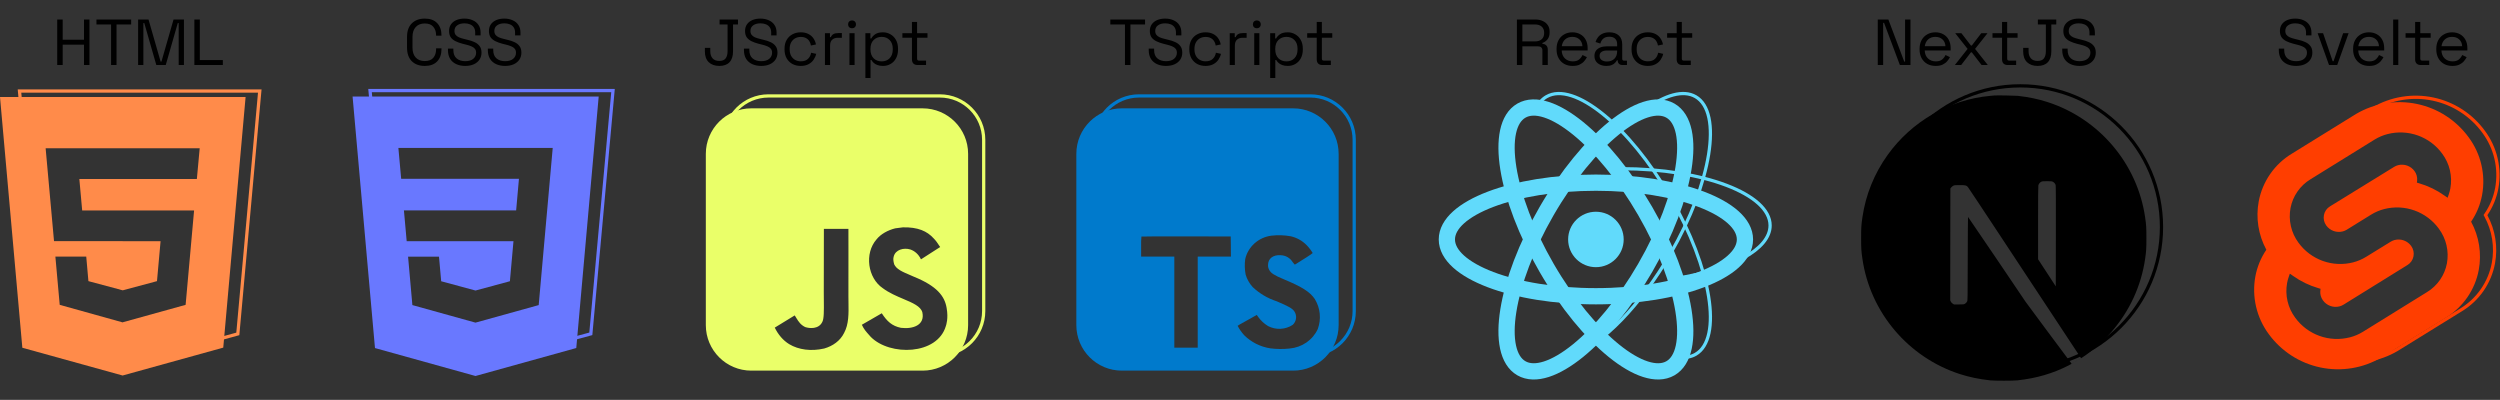 <svg width="769" height="123" viewBox="0 0 769 123" fill="none" xmlns="http://www.w3.org/2000/svg">
<rect x="0" y="0" width="769" height="123" fill="#333333" stroke="none"/>
<path d="M17.6 20V6H19.28V12.22H25.84V6H27.52V20H25.84V13.74H19.28V20H17.6ZM34.165 20V7.52H29.665V6H40.345V7.52H35.845V20H34.165ZM42.483 20V6H45.683L49.403 18.94H49.663L53.383 6H56.583V20H54.963V7.1H54.683L50.983 20H48.083L44.383 7.1H44.103V20H42.483ZM59.788 20V6H61.468V18.48H68.547V20H59.788Z" fill="black"/>
<path d="M130.66 20.28C128.993 20.28 127.667 19.8 126.68 18.84C125.693 17.867 125.2 16.453 125.2 14.6V11.4C125.2 9.547 125.693 8.14 126.68 7.18C127.667 6.207 128.993 5.72 130.66 5.72C132.313 5.72 133.58 6.18 134.46 7.1C135.353 8.02 135.8 9.28 135.8 10.88V10.98H134.14V10.82C134.14 9.767 133.853 8.907 133.28 8.24C132.72 7.56 131.847 7.22 130.66 7.22C129.473 7.22 128.547 7.587 127.88 8.32C127.213 9.04 126.88 10.053 126.88 11.36V14.64C126.88 15.947 127.213 16.967 127.88 17.7C128.547 18.42 129.473 18.78 130.66 18.78C131.847 18.78 132.72 18.447 133.28 17.78C133.853 17.1 134.14 16.233 134.14 15.18V14.86H135.8V15.12C135.8 16.72 135.353 17.98 134.46 18.9C133.58 19.82 132.313 20.28 130.66 20.28ZM143.092 20.28C142.079 20.28 141.172 20.1 140.372 19.74C139.572 19.38 138.939 18.84 138.472 18.12C138.019 17.387 137.792 16.473 137.792 15.38V14.96H139.452V15.38C139.452 16.54 139.792 17.407 140.472 17.98C141.152 18.54 142.025 18.82 143.092 18.82C144.185 18.82 145.019 18.573 145.592 18.08C146.165 17.587 146.452 16.967 146.452 16.22C146.452 15.7 146.319 15.287 146.052 14.98C145.799 14.673 145.439 14.427 144.972 14.24C144.505 14.04 143.959 13.867 143.332 13.72L142.292 13.46C141.479 13.247 140.759 12.987 140.132 12.68C139.505 12.373 139.012 11.973 138.652 11.48C138.305 10.973 138.132 10.327 138.132 9.54C138.132 8.753 138.325 8.073 138.712 7.5C139.112 6.927 139.665 6.487 140.372 6.18C141.092 5.873 141.919 5.72 142.852 5.72C143.799 5.72 144.645 5.887 145.392 6.22C146.152 6.54 146.745 7.02 147.172 7.66C147.612 8.287 147.832 9.08 147.832 10.04V10.88H146.172V10.04C146.172 9.36 146.025 8.813 145.732 8.4C145.452 7.987 145.059 7.68 144.552 7.48C144.059 7.28 143.492 7.18 142.852 7.18C141.932 7.18 141.192 7.387 140.632 7.8C140.072 8.2 139.792 8.773 139.792 9.52C139.792 10.013 139.912 10.413 140.152 10.72C140.392 11.027 140.732 11.28 141.172 11.48C141.612 11.667 142.139 11.833 142.752 11.98L143.792 12.24C144.605 12.413 145.332 12.653 145.972 12.96C146.625 13.253 147.145 13.66 147.532 14.18C147.919 14.687 148.112 15.353 148.112 16.18C148.112 17.007 147.905 17.727 147.492 18.34C147.079 18.953 146.492 19.433 145.732 19.78C144.985 20.113 144.105 20.28 143.092 20.28ZM155.358 20.28C154.344 20.28 153.438 20.1 152.638 19.74C151.838 19.38 151.204 18.84 150.738 18.12C150.284 17.387 150.058 16.473 150.058 15.38V14.96H151.718V15.38C151.718 16.54 152.058 17.407 152.738 17.98C153.418 18.54 154.291 18.82 155.358 18.82C156.451 18.82 157.284 18.573 157.858 18.08C158.431 17.587 158.718 16.967 158.718 16.22C158.718 15.7 158.584 15.287 158.318 14.98C158.064 14.673 157.704 14.427 157.238 14.24C156.771 14.04 156.224 13.867 155.598 13.72L154.558 13.46C153.744 13.247 153.024 12.987 152.398 12.68C151.771 12.373 151.278 11.973 150.918 11.48C150.571 10.973 150.398 10.327 150.398 9.54C150.398 8.753 150.591 8.073 150.978 7.5C151.378 6.927 151.931 6.487 152.638 6.18C153.358 5.873 154.184 5.72 155.118 5.72C156.064 5.72 156.911 5.887 157.658 6.22C158.418 6.54 159.011 7.02 159.438 7.66C159.878 8.287 160.098 9.08 160.098 10.04V10.88H158.438V10.04C158.438 9.36 158.291 8.813 157.998 8.4C157.718 7.987 157.324 7.68 156.818 7.48C156.324 7.28 155.758 7.18 155.118 7.18C154.198 7.18 153.458 7.387 152.898 7.8C152.338 8.2 152.058 8.773 152.058 9.52C152.058 10.013 152.178 10.413 152.418 10.72C152.658 11.027 152.998 11.28 153.438 11.48C153.878 11.667 154.404 11.833 155.018 11.98L156.058 12.24C156.871 12.413 157.598 12.653 158.238 12.96C158.891 13.253 159.411 13.66 159.798 14.18C160.184 14.687 160.378 15.353 160.378 16.18C160.378 17.007 160.171 17.727 159.758 18.34C159.344 18.953 158.758 19.433 157.998 19.78C157.251 20.113 156.371 20.28 155.358 20.28Z" fill="black"/>
<path d="M221.26 20.28C219.887 20.28 218.8 19.893 218 19.12C217.213 18.347 216.82 17.24 216.82 15.8V14.72H218.48V15.8C218.48 16.667 218.707 17.373 219.16 17.92C219.627 18.467 220.32 18.74 221.24 18.74C222.173 18.74 222.833 18.473 223.22 17.94C223.607 17.393 223.8 16.68 223.8 15.8V7.52H221.34V6H227V7.52H225.48V15.8C225.48 17.253 225.12 18.367 224.4 19.14C223.68 19.9 222.633 20.28 221.26 20.28ZM234.135 20.28C233.122 20.28 232.215 20.1 231.415 19.74C230.615 19.38 229.982 18.84 229.515 18.12C229.062 17.387 228.835 16.473 228.835 15.38V14.96H230.495V15.38C230.495 16.54 230.835 17.407 231.515 17.98C232.195 18.54 233.068 18.82 234.135 18.82C235.228 18.82 236.062 18.573 236.635 18.08C237.208 17.587 237.495 16.967 237.495 16.22C237.495 15.7 237.362 15.287 237.095 14.98C236.842 14.673 236.482 14.427 236.015 14.24C235.548 14.04 235.002 13.867 234.375 13.72L233.335 13.46C232.522 13.247 231.802 12.987 231.175 12.68C230.548 12.373 230.055 11.973 229.695 11.48C229.348 10.973 229.175 10.327 229.175 9.54C229.175 8.753 229.368 8.073 229.755 7.5C230.155 6.927 230.708 6.487 231.415 6.18C232.135 5.873 232.962 5.72 233.895 5.72C234.842 5.72 235.688 5.887 236.435 6.22C237.195 6.54 237.788 7.02 238.215 7.66C238.655 8.287 238.875 9.08 238.875 10.04V10.88H237.215V10.04C237.215 9.36 237.068 8.813 236.775 8.4C236.495 7.987 236.102 7.68 235.595 7.48C235.102 7.28 234.535 7.18 233.895 7.18C232.975 7.18 232.235 7.387 231.675 7.8C231.115 8.2 230.835 8.773 230.835 9.52C230.835 10.013 230.955 10.413 231.195 10.72C231.435 11.027 231.775 11.28 232.215 11.48C232.655 11.667 233.182 11.833 233.795 11.98L234.835 12.24C235.648 12.413 236.375 12.653 237.015 12.96C237.668 13.253 238.188 13.66 238.575 14.18C238.962 14.687 239.155 15.353 239.155 16.18C239.155 17.007 238.948 17.727 238.535 18.34C238.122 18.953 237.535 19.433 236.775 19.78C236.028 20.113 235.148 20.28 234.135 20.28ZM246.301 20.28C245.354 20.28 244.501 20.08 243.741 19.68C242.994 19.267 242.401 18.68 241.961 17.92C241.534 17.16 241.321 16.26 241.321 15.22V15C241.321 13.947 241.534 13.047 241.961 12.3C242.401 11.54 242.994 10.96 243.741 10.56C244.501 10.147 245.354 9.94 246.301 9.94C247.234 9.94 248.027 10.113 248.681 10.46C249.347 10.807 249.867 11.267 250.241 11.84C250.627 12.413 250.874 13.027 250.981 13.68L249.441 14C249.374 13.52 249.214 13.08 248.961 12.68C248.721 12.28 248.381 11.96 247.941 11.72C247.501 11.48 246.961 11.36 246.321 11.36C245.667 11.36 245.081 11.507 244.561 11.8C244.054 12.093 243.647 12.513 243.341 13.06C243.047 13.607 242.901 14.26 242.901 15.02V15.2C242.901 15.96 243.047 16.613 243.341 17.16C243.647 17.707 244.054 18.127 244.561 18.42C245.081 18.713 245.667 18.86 246.321 18.86C247.294 18.86 248.034 18.607 248.541 18.1C249.061 17.593 249.381 16.967 249.501 16.22L251.061 16.56C250.914 17.2 250.647 17.807 250.261 18.38C249.874 18.953 249.347 19.413 248.681 19.76C248.027 20.107 247.234 20.28 246.301 20.28ZM253.754 20V10.22H255.294V11.42H255.574C255.747 10.993 256.014 10.68 256.374 10.48C256.734 10.28 257.207 10.18 257.794 10.18H258.954V11.62H257.694C256.987 11.62 256.414 11.82 255.974 12.22C255.547 12.607 255.334 13.213 255.334 14.04V20H253.754ZM261.293 20V10.22H262.873V20H261.293ZM262.093 8.7C261.746 8.7 261.453 8.587 261.213 8.36C260.986 8.133 260.873 7.847 260.873 7.5C260.873 7.14 260.986 6.847 261.213 6.62C261.453 6.393 261.746 6.28 262.093 6.28C262.439 6.28 262.726 6.393 262.953 6.62C263.179 6.847 263.293 7.14 263.293 7.5C263.293 7.847 263.179 8.133 262.953 8.36C262.726 8.587 262.439 8.7 262.093 8.7ZM266.195 24V10.22H267.735V11.84H268.015C268.268 11.347 268.675 10.907 269.235 10.52C269.808 10.133 270.602 9.94 271.615 9.94C272.455 9.94 273.222 10.147 273.915 10.56C274.622 10.96 275.182 11.533 275.595 12.28C276.022 13.027 276.235 13.927 276.235 14.98V15.24C276.235 16.28 276.028 17.18 275.615 17.94C275.202 18.7 274.642 19.28 273.935 19.68C273.242 20.08 272.468 20.28 271.615 20.28C270.935 20.28 270.355 20.187 269.875 20C269.408 19.827 269.028 19.6 268.735 19.32C268.442 19.04 268.215 18.753 268.055 18.46H267.775V24H266.195ZM271.195 18.88C272.208 18.88 273.028 18.56 273.655 17.92C274.295 17.267 274.615 16.36 274.615 15.2V15.02C274.615 13.86 274.295 12.96 273.655 12.32C273.028 11.667 272.208 11.34 271.195 11.34C270.195 11.34 269.368 11.667 268.715 12.32C268.075 12.96 267.755 13.86 267.755 15.02V15.2C267.755 16.36 268.075 17.267 268.715 17.92C269.368 18.56 270.195 18.88 271.195 18.88ZM282.256 20C281.696 20 281.263 19.847 280.956 19.54C280.663 19.233 280.516 18.813 280.516 18.28V11.6H277.576V10.22H280.516V6.74H282.096V10.22H285.296V11.6H282.096V18.04C282.096 18.44 282.289 18.64 282.676 18.64H284.856V20H282.256Z" fill="black"/>
<path d="M346.04 20V7.52H341.54V6H352.22V7.52H347.72V20H346.04ZM358.647 20.28C357.633 20.28 356.727 20.1 355.927 19.74C355.127 19.38 354.493 18.84 354.027 18.12C353.573 17.387 353.347 16.473 353.347 15.38V14.96H355.007V15.38C355.007 16.54 355.347 17.407 356.027 17.98C356.707 18.54 357.58 18.82 358.647 18.82C359.74 18.82 360.573 18.573 361.147 18.08C361.72 17.587 362.007 16.967 362.007 16.22C362.007 15.7 361.873 15.287 361.607 14.98C361.353 14.673 360.993 14.427 360.527 14.24C360.06 14.04 359.513 13.867 358.887 13.72L357.847 13.46C357.033 13.247 356.313 12.987 355.687 12.68C355.06 12.373 354.567 11.973 354.207 11.48C353.86 10.973 353.687 10.327 353.687 9.54C353.687 8.753 353.88 8.073 354.267 7.5C354.667 6.927 355.22 6.487 355.927 6.18C356.647 5.873 357.473 5.72 358.407 5.72C359.353 5.72 360.2 5.887 360.947 6.22C361.707 6.54 362.3 7.02 362.727 7.66C363.167 8.287 363.387 9.08 363.387 10.04V10.88H361.727V10.04C361.727 9.36 361.58 8.813 361.287 8.4C361.007 7.987 360.613 7.68 360.107 7.48C359.613 7.28 359.047 7.18 358.407 7.18C357.487 7.18 356.747 7.387 356.187 7.8C355.627 8.2 355.347 8.773 355.347 9.52C355.347 10.013 355.467 10.413 355.707 10.72C355.947 11.027 356.287 11.28 356.727 11.48C357.167 11.667 357.693 11.833 358.307 11.98L359.347 12.24C360.16 12.413 360.887 12.653 361.527 12.96C362.18 13.253 362.7 13.66 363.087 14.18C363.473 14.687 363.667 15.353 363.667 16.18C363.667 17.007 363.46 17.727 363.047 18.34C362.633 18.953 362.047 19.433 361.287 19.78C360.54 20.113 359.66 20.28 358.647 20.28ZM370.812 20.28C369.866 20.28 369.012 20.08 368.252 19.68C367.506 19.267 366.912 18.68 366.472 17.92C366.046 17.16 365.832 16.26 365.832 15.22V15C365.832 13.947 366.046 13.047 366.472 12.3C366.912 11.54 367.506 10.96 368.252 10.56C369.012 10.147 369.866 9.94 370.812 9.94C371.746 9.94 372.539 10.113 373.192 10.46C373.859 10.807 374.379 11.267 374.752 11.84C375.139 12.413 375.386 13.027 375.492 13.68L373.952 14C373.886 13.52 373.726 13.08 373.472 12.68C373.232 12.28 372.892 11.96 372.452 11.72C372.012 11.48 371.472 11.36 370.832 11.36C370.179 11.36 369.592 11.507 369.072 11.8C368.566 12.093 368.159 12.513 367.852 13.06C367.559 13.607 367.412 14.26 367.412 15.02V15.2C367.412 15.96 367.559 16.613 367.852 17.16C368.159 17.707 368.566 18.127 369.072 18.42C369.592 18.713 370.179 18.86 370.832 18.86C371.806 18.86 372.546 18.607 373.052 18.1C373.572 17.593 373.892 16.967 374.012 16.22L375.572 16.56C375.426 17.2 375.159 17.807 374.772 18.38C374.386 18.953 373.859 19.413 373.192 19.76C372.539 20.107 371.746 20.28 370.812 20.28ZM378.265 20V10.22H379.805V11.42H380.085C380.259 10.993 380.525 10.68 380.885 10.48C381.245 10.28 381.719 10.18 382.305 10.18H383.465V11.62H382.205C381.499 11.62 380.925 11.82 380.485 12.22C380.059 12.607 379.845 13.213 379.845 14.04V20H378.265ZM385.805 20V10.22H387.385V20H385.805ZM386.605 8.7C386.258 8.7 385.965 8.587 385.725 8.36C385.498 8.133 385.385 7.847 385.385 7.5C385.385 7.14 385.498 6.847 385.725 6.62C385.965 6.393 386.258 6.28 386.605 6.28C386.951 6.28 387.238 6.393 387.465 6.62C387.691 6.847 387.805 7.14 387.805 7.5C387.805 7.847 387.691 8.133 387.465 8.36C387.238 8.587 386.951 8.7 386.605 8.7ZM390.707 24V10.22H392.247V11.84H392.527C392.78 11.347 393.187 10.907 393.747 10.52C394.32 10.133 395.114 9.94 396.127 9.94C396.967 9.94 397.734 10.147 398.427 10.56C399.134 10.96 399.694 11.533 400.107 12.28C400.534 13.027 400.747 13.927 400.747 14.98V15.24C400.747 16.28 400.54 17.18 400.127 17.94C399.714 18.7 399.154 19.28 398.447 19.68C397.754 20.08 396.98 20.28 396.127 20.28C395.447 20.28 394.867 20.187 394.387 20C393.92 19.827 393.54 19.6 393.247 19.32C392.954 19.04 392.727 18.753 392.567 18.46H392.287V24H390.707ZM395.707 18.88C396.72 18.88 397.54 18.56 398.167 17.92C398.807 17.267 399.127 16.36 399.127 15.2V15.02C399.127 13.86 398.807 12.96 398.167 12.32C397.54 11.667 396.72 11.34 395.707 11.34C394.707 11.34 393.88 11.667 393.227 12.32C392.587 12.96 392.267 13.86 392.267 15.02V15.2C392.267 16.36 392.587 17.267 393.227 17.92C393.88 18.56 394.707 18.88 395.707 18.88ZM406.768 20C406.208 20 405.774 19.847 405.468 19.54C405.174 19.233 405.028 18.813 405.028 18.28V11.6H402.088V10.22H405.028V6.74H406.608V10.22H409.808V11.6H406.608V18.04C406.608 18.44 406.801 18.64 407.188 18.64H409.368V20H406.768Z" fill="black"/>
<path d="M466.6 20V6H472.26C473.127 6 473.887 6.153 474.54 6.46C475.207 6.753 475.727 7.18 476.1 7.74C476.473 8.287 476.66 8.947 476.66 9.72V9.94C476.66 10.86 476.44 11.587 476 12.12C475.56 12.653 475.04 13.013 474.44 13.2V13.48C474.92 13.493 475.313 13.653 475.62 13.96C475.94 14.253 476.1 14.7 476.1 15.3V20H474.44V15.5C474.44 15.1 474.327 14.793 474.1 14.58C473.887 14.367 473.56 14.26 473.12 14.26H468.28V20H466.6ZM468.28 12.74H472.1C473.02 12.74 473.727 12.52 474.22 12.08C474.727 11.627 474.98 11 474.98 10.2V10.06C474.98 9.26 474.733 8.64 474.24 8.2C473.747 7.747 473.033 7.52 472.1 7.52H468.28V12.74ZM483.757 20.28C482.771 20.28 481.904 20.073 481.157 19.66C480.411 19.233 479.831 18.64 479.417 17.88C479.004 17.12 478.797 16.24 478.797 15.24V15C478.797 13.987 479.004 13.1 479.417 12.34C479.831 11.58 480.404 10.993 481.137 10.58C481.871 10.153 482.711 9.94 483.657 9.94C484.577 9.94 485.391 10.14 486.097 10.54C486.804 10.927 487.357 11.487 487.757 12.22C488.157 12.953 488.357 13.813 488.357 14.8V15.52H480.377C480.417 16.573 480.757 17.4 481.397 18C482.037 18.587 482.837 18.88 483.797 18.88C484.637 18.88 485.284 18.687 485.737 18.3C486.191 17.913 486.537 17.453 486.777 16.92L488.137 17.58C487.937 17.993 487.657 18.407 487.297 18.82C486.951 19.233 486.491 19.58 485.917 19.86C485.357 20.14 484.637 20.28 483.757 20.28ZM480.397 14.22H486.757C486.704 13.313 486.391 12.607 485.817 12.1C485.257 11.593 484.537 11.34 483.657 11.34C482.764 11.34 482.031 11.593 481.457 12.1C480.884 12.607 480.531 13.313 480.397 14.22ZM494.113 20.28C493.433 20.28 492.813 20.16 492.253 19.92C491.693 19.68 491.253 19.333 490.933 18.88C490.613 18.427 490.453 17.873 490.453 17.22C490.453 16.553 490.613 16.007 490.933 15.58C491.253 15.14 491.693 14.813 492.253 14.6C492.813 14.373 493.44 14.26 494.133 14.26H497.433V13.54C497.433 12.847 497.226 12.3 496.813 11.9C496.413 11.5 495.813 11.3 495.013 11.3C494.226 11.3 493.613 11.493 493.173 11.88C492.733 12.253 492.433 12.76 492.273 13.4L490.793 12.92C490.953 12.373 491.206 11.88 491.553 11.44C491.9 10.987 492.36 10.627 492.933 10.36C493.52 10.08 494.22 9.94 495.033 9.94C496.286 9.94 497.26 10.267 497.953 10.92C498.646 11.56 498.993 12.467 498.993 13.64V18.06C498.993 18.46 499.18 18.66 499.553 18.66H500.453V20H499.073C498.633 20 498.28 19.88 498.013 19.64C497.746 19.387 497.613 19.053 497.613 18.64V18.54H497.373C497.226 18.793 497.026 19.06 496.773 19.34C496.533 19.607 496.2 19.827 495.773 20C495.346 20.187 494.793 20.28 494.113 20.28ZM494.293 18.92C495.226 18.92 495.98 18.647 496.553 18.1C497.14 17.54 497.433 16.76 497.433 15.76V15.54H494.193C493.566 15.54 493.046 15.68 492.633 15.96C492.233 16.227 492.033 16.633 492.033 17.18C492.033 17.727 492.24 18.153 492.653 18.46C493.08 18.767 493.626 18.92 494.293 18.92ZM506.844 20.28C505.897 20.28 505.044 20.08 504.284 19.68C503.537 19.267 502.944 18.68 502.504 17.92C502.077 17.16 501.864 16.26 501.864 15.22V15C501.864 13.947 502.077 13.047 502.504 12.3C502.944 11.54 503.537 10.96 504.284 10.56C505.044 10.147 505.897 9.94 506.844 9.94C507.777 9.94 508.57 10.113 509.224 10.46C509.89 10.807 510.41 11.267 510.784 11.84C511.17 12.413 511.417 13.027 511.524 13.68L509.984 14C509.917 13.52 509.757 13.08 509.504 12.68C509.264 12.28 508.924 11.96 508.484 11.72C508.044 11.48 507.504 11.36 506.864 11.36C506.21 11.36 505.624 11.507 505.104 11.8C504.597 12.093 504.19 12.513 503.884 13.06C503.59 13.607 503.444 14.26 503.444 15.02V15.2C503.444 15.96 503.59 16.613 503.884 17.16C504.19 17.707 504.597 18.127 505.104 18.42C505.624 18.713 506.21 18.86 506.864 18.86C507.837 18.86 508.577 18.607 509.084 18.1C509.604 17.593 509.924 16.967 510.044 16.22L511.604 16.56C511.457 17.2 511.19 17.807 510.804 18.38C510.417 18.953 509.89 19.413 509.224 19.76C508.57 20.107 507.777 20.28 506.844 20.28ZM517.487 20C516.927 20 516.493 19.847 516.187 19.54C515.893 19.233 515.747 18.813 515.747 18.28V11.6H512.807V10.22H515.747V6.74H517.327V10.22H520.527V11.6H517.327V18.04C517.327 18.44 517.52 18.64 517.907 18.64H520.087V20H517.487Z" fill="black"/>
<path d="M577.6 20V6H580.86L585.74 18.94H586V6H587.66V20H584.4L579.54 7.04H579.26V20H577.6ZM595.421 20.28C594.435 20.28 593.568 20.073 592.821 19.66C592.075 19.233 591.495 18.64 591.081 17.88C590.668 17.12 590.461 16.24 590.461 15.24V15C590.461 13.987 590.668 13.1 591.081 12.34C591.495 11.58 592.068 10.993 592.801 10.58C593.535 10.153 594.375 9.94 595.321 9.94C596.241 9.94 597.055 10.14 597.761 10.54C598.468 10.927 599.021 11.487 599.421 12.22C599.821 12.953 600.021 13.813 600.021 14.8V15.52H592.041C592.081 16.573 592.421 17.4 593.061 18C593.701 18.587 594.501 18.88 595.461 18.88C596.301 18.88 596.948 18.687 597.401 18.3C597.855 17.913 598.201 17.453 598.441 16.92L599.801 17.58C599.601 17.993 599.321 18.407 598.961 18.82C598.615 19.233 598.155 19.58 597.581 19.86C597.021 20.14 596.301 20.28 595.421 20.28ZM592.061 14.22H598.421C598.368 13.313 598.055 12.607 597.481 12.1C596.921 11.593 596.201 11.34 595.321 11.34C594.428 11.34 593.695 11.593 593.121 12.1C592.548 12.607 592.195 13.313 592.061 14.22ZM601.313 20L605.233 15.04L601.433 10.22H603.333L606.253 14H606.533L609.433 10.22H611.353L607.533 15.04L611.453 20H609.533L606.533 16.1H606.253L603.253 20H601.313ZM617.569 20C617.009 20 616.575 19.847 616.269 19.54C615.975 19.233 615.829 18.813 615.829 18.28V11.6H612.889V10.22H615.829V6.74H617.409V10.22H620.609V11.6H617.409V18.04C617.409 18.44 617.602 18.64 617.989 18.64H620.169V20H617.569ZM626.768 20.28C625.394 20.28 624.308 19.893 623.508 19.12C622.721 18.347 622.328 17.24 622.328 15.8V14.72H623.988V15.8C623.988 16.667 624.214 17.373 624.668 17.92C625.134 18.467 625.828 18.74 626.748 18.74C627.681 18.74 628.341 18.473 628.728 17.94C629.114 17.393 629.308 16.68 629.308 15.8V7.52H626.848V6H632.508V7.52H630.988V15.8C630.988 17.253 630.628 18.367 629.908 19.14C629.188 19.9 628.141 20.28 626.768 20.28ZM639.643 20.28C638.629 20.28 637.723 20.1 636.923 19.74C636.123 19.38 635.489 18.84 635.023 18.12C634.569 17.387 634.343 16.473 634.343 15.38V14.96H636.003V15.38C636.003 16.54 636.343 17.407 637.023 17.98C637.703 18.54 638.576 18.82 639.643 18.82C640.736 18.82 641.569 18.573 642.143 18.08C642.716 17.587 643.003 16.967 643.003 16.22C643.003 15.7 642.869 15.287 642.603 14.98C642.349 14.673 641.989 14.427 641.523 14.24C641.056 14.04 640.509 13.867 639.883 13.72L638.843 13.46C638.029 13.247 637.309 12.987 636.683 12.68C636.056 12.373 635.563 11.973 635.203 11.48C634.856 10.973 634.683 10.327 634.683 9.54C634.683 8.753 634.876 8.073 635.263 7.5C635.663 6.927 636.216 6.487 636.923 6.18C637.643 5.873 638.469 5.72 639.403 5.72C640.349 5.72 641.196 5.887 641.943 6.22C642.703 6.54 643.296 7.02 643.723 7.66C644.163 8.287 644.383 9.08 644.383 10.04V10.88H642.723V10.04C642.723 9.36 642.576 8.813 642.283 8.4C642.003 7.987 641.609 7.68 641.103 7.48C640.609 7.28 640.043 7.18 639.403 7.18C638.483 7.18 637.743 7.387 637.183 7.8C636.623 8.2 636.343 8.773 636.343 9.52C636.343 10.013 636.463 10.413 636.703 10.72C636.943 11.027 637.283 11.28 637.723 11.48C638.163 11.667 638.689 11.833 639.303 11.98L640.343 12.24C641.156 12.413 641.883 12.653 642.523 12.96C643.176 13.253 643.696 13.66 644.083 14.18C644.469 14.687 644.663 15.353 644.663 16.18C644.663 17.007 644.456 17.727 644.043 18.34C643.629 18.953 643.043 19.433 642.283 19.78C641.536 20.113 640.656 20.28 639.643 20.28Z" fill="black"/>
<path d="M706.26 20.28C705.247 20.28 704.34 20.1 703.54 19.74C702.74 19.38 702.107 18.84 701.64 18.12C701.187 17.387 700.96 16.473 700.96 15.38V14.96H702.62V15.38C702.62 16.54 702.96 17.407 703.64 17.98C704.32 18.54 705.193 18.82 706.26 18.82C707.353 18.82 708.187 18.573 708.76 18.08C709.333 17.587 709.62 16.967 709.62 16.22C709.62 15.7 709.487 15.287 709.22 14.98C708.967 14.673 708.607 14.427 708.14 14.24C707.673 14.04 707.127 13.867 706.5 13.72L705.46 13.46C704.647 13.247 703.927 12.987 703.3 12.68C702.673 12.373 702.18 11.973 701.82 11.48C701.473 10.973 701.3 10.327 701.3 9.54C701.3 8.753 701.493 8.073 701.88 7.5C702.28 6.927 702.833 6.487 703.54 6.18C704.26 5.873 705.087 5.72 706.02 5.72C706.967 5.72 707.813 5.887 708.56 6.22C709.32 6.54 709.913 7.02 710.34 7.66C710.78 8.287 711 9.08 711 10.04V10.88H709.34V10.04C709.34 9.36 709.193 8.813 708.9 8.4C708.62 7.987 708.227 7.68 707.72 7.48C707.227 7.28 706.66 7.18 706.02 7.18C705.1 7.18 704.36 7.387 703.8 7.8C703.24 8.2 702.96 8.773 702.96 9.52C702.96 10.013 703.08 10.413 703.32 10.72C703.56 11.027 703.9 11.28 704.34 11.48C704.78 11.667 705.307 11.833 705.92 11.98L706.96 12.24C707.773 12.413 708.5 12.653 709.14 12.96C709.793 13.253 710.313 13.66 710.7 14.18C711.087 14.687 711.28 15.353 711.28 16.18C711.28 17.007 711.073 17.727 710.66 18.34C710.247 18.953 709.66 19.433 708.9 19.78C708.153 20.113 707.273 20.28 706.26 20.28ZM716.406 20L712.906 10.22H714.586L717.526 18.82H717.806L720.746 10.22H722.426L718.926 20H716.406ZM728.777 20.28C727.79 20.28 726.923 20.073 726.177 19.66C725.43 19.233 724.85 18.64 724.437 17.88C724.023 17.12 723.817 16.24 723.817 15.24V15C723.817 13.987 724.023 13.1 724.437 12.34C724.85 11.58 725.423 10.993 726.157 10.58C726.89 10.153 727.73 9.94 728.677 9.94C729.597 9.94 730.41 10.14 731.117 10.54C731.823 10.927 732.377 11.487 732.777 12.22C733.177 12.953 733.377 13.813 733.377 14.8V15.52H725.397C725.437 16.573 725.777 17.4 726.417 18C727.057 18.587 727.857 18.88 728.817 18.88C729.657 18.88 730.303 18.687 730.757 18.3C731.21 17.913 731.557 17.453 731.797 16.92L733.157 17.58C732.957 17.993 732.677 18.407 732.317 18.82C731.97 19.233 731.51 19.58 730.937 19.86C730.377 20.14 729.657 20.28 728.777 20.28ZM725.417 14.22H731.777C731.723 13.313 731.41 12.607 730.837 12.1C730.277 11.593 729.557 11.34 728.677 11.34C727.783 11.34 727.05 11.593 726.477 12.1C725.903 12.607 725.55 13.313 725.417 14.22ZM736.133 20V6H737.713V20H736.133ZM744.635 20C744.075 20 743.642 19.847 743.335 19.54C743.042 19.233 742.895 18.813 742.895 18.28V11.6H739.955V10.22H742.895V6.74H744.475V10.22H747.675V11.6H744.475V18.04C744.475 18.44 744.668 18.64 745.055 18.64H747.235V20H744.635ZM754.363 20.28C753.376 20.28 752.509 20.073 751.763 19.66C751.016 19.233 750.436 18.64 750.023 17.88C749.609 17.12 749.403 16.24 749.403 15.24V15C749.403 13.987 749.609 13.1 750.023 12.34C750.436 11.58 751.009 10.993 751.743 10.58C752.476 10.153 753.316 9.94 754.263 9.94C755.183 9.94 755.996 10.14 756.703 10.54C757.409 10.927 757.963 11.487 758.363 12.22C758.763 12.953 758.963 13.813 758.963 14.8V15.52H750.983C751.023 16.573 751.363 17.4 752.003 18C752.643 18.587 753.443 18.88 754.403 18.88C755.243 18.88 755.889 18.687 756.343 18.3C756.796 17.913 757.143 17.453 757.383 16.92L758.743 17.58C758.543 17.993 758.263 18.407 757.903 18.82C757.556 19.233 757.096 19.58 756.523 19.86C755.963 20.14 755.243 20.28 754.363 20.28ZM751.003 14.22H757.363C757.309 13.313 756.996 12.607 756.423 12.1C755.863 11.593 755.143 11.34 754.263 11.34C753.369 11.34 752.636 11.593 752.063 12.1C751.489 12.607 751.136 13.313 751.003 14.22Z" fill="black"/>
<path d="M12.745 102.719L6 28.007H79.906L73.153 102.707L42.907 110.988L12.745 102.719Z" stroke="#FF8B4A"/>
<path fill-rule="evenodd" clip-rule="evenodd" d="M0 29.84L6.872 106.969L37.711 115.507L68.675 106.928L75.546 29.84H0ZM14.035 45.603H37.732H37.773H61.428L60.554 55.057L37.773 55.057H24.405L25.279 64.74L37.732 64.74H59.7L57.097 93.767L37.773 99.128V99.181L18.366 93.767L17.033 78.921H26.529L27.195 86.479L37.752 89.306L48.289 86.479L49.393 74.194H37.732V74.173H16.617L14.035 45.603Z" fill="#FF8B4A"/>
<path d="M120.644 102.699L113.824 27.856H188.563L181.736 102.687L151.147 110.984L120.644 102.699Z" stroke="#6978FF"/>
<path fill-rule="evenodd" clip-rule="evenodd" d="M177.263 107.051L184.16 29.685H108.453L115.343 107.063L146.26 115.657L177.263 107.051ZM146.274 45.502H122.541L123.402 54.992L146.274 54.992L146.307 54.992L159.629 54.992L158.767 64.71L146.274 64.71H124.248L125.097 74.2L146.307 74.2H157.945L156.845 86.508L146.274 89.365V89.366L146.265 89.368L135.709 86.514L135.035 78.946H129.906H125.521L126.848 93.846L146.263 99.243L146.307 99.231V99.229L165.704 93.846L165.846 92.243L168.074 67.259L168.305 64.71L170.016 45.502H146.307H146.274Z" fill="#6978FF"/>
<path d="M222.901 43.007C222.901 35.551 228.946 29.507 236.401 29.507H289.083C296.539 29.507 302.583 35.551 302.583 43.007V95.688C302.583 103.144 296.539 109.188 289.083 109.188H236.401C228.946 109.188 222.901 103.144 222.901 95.688V43.007Z" stroke="#EAFF69"/>
<path fill-rule="evenodd" clip-rule="evenodd" d="M231.111 33.325C223.379 33.325 217.111 39.593 217.111 47.325V100.007C217.111 107.739 223.379 114.007 231.111 114.007H283.792C291.524 114.007 297.792 107.739 297.792 100.007V47.325C297.792 39.593 291.524 33.325 283.792 33.325H231.111ZM281.089 85.109C288.198 87.992 290.599 91.083 291.189 94.764C291.757 97.932 291.051 99.987 290.944 100.294C288.321 109.267 273.695 109.559 267.851 103.63C267.674 103.43 267.506 103.243 267.346 103.065C266.395 102.007 265.736 101.274 265.106 99.895C266.679 98.99 267.455 98.543 268.231 98.096C268.987 97.66 269.742 97.222 271.234 96.36C272.875 98.883 274.393 100.271 277.124 100.839C280.828 101.291 284.555 100.018 283.719 96.084C283.221 94.221 280.751 93.175 277.871 91.955C275.783 91.071 273.48 90.096 271.556 88.652C266.908 85.531 265.819 77.945 269.638 73.612C270.911 72.01 273.082 70.813 275.36 70.238C275.753 70.188 276.147 70.137 276.542 70.085C276.941 70.033 277.34 69.981 277.737 69.931C282.3 69.839 285.153 71.043 287.247 73.382C287.83 73.973 288.305 74.609 289.195 75.99C288.694 76.309 288.296 76.562 287.95 76.782C286.619 77.629 286.053 77.989 283.29 79.778C282.546 78.176 281.311 77.171 280.007 76.734C277.983 76.12 275.429 76.787 274.899 78.927C274.715 79.587 274.754 80.2 275.045 81.289C275.709 82.804 277.64 83.625 279.661 84.485C280.137 84.688 280.618 84.892 281.089 85.109ZM253.425 70.406H260.972C260.972 72.722 260.976 75.034 260.98 77.346C260.989 81.963 260.997 86.573 260.972 91.183C260.974 91.809 260.984 92.426 260.994 93.033C261.05 96.541 261.102 99.726 259.637 102.426C258.449 104.842 256.179 106.429 253.548 107.196C249.506 108.124 245.641 107.595 242.765 105.869C240.84 104.688 239.337 102.871 238.317 100.777C239.339 100.153 240.359 99.527 241.38 98.901C242.403 98.273 243.427 97.645 244.452 97.019C244.5 97.04 244.633 97.273 244.813 97.589C244.835 97.628 244.858 97.668 244.882 97.709C245.664 99.021 246.339 99.949 247.666 100.601C248.969 101.046 251.83 101.329 252.935 99.036C253.473 98.106 253.445 95.497 253.412 92.373C253.403 91.582 253.395 90.757 253.395 89.917C253.395 86.658 253.402 83.41 253.41 80.162C253.418 76.914 253.425 73.666 253.425 70.406Z" fill="#EAFF69"/>
<path d="M336.874 43.007C336.874 35.551 342.918 29.507 350.374 29.507H403.055C410.511 29.507 416.555 35.551 416.555 43.007V95.688C416.555 103.144 410.511 109.188 403.055 109.188H350.374C342.918 109.188 336.874 103.144 336.874 95.688V43.007Z" stroke="#007ACC"/>
<path fill-rule="evenodd" clip-rule="evenodd" d="M345.083 33.325C337.351 33.325 331.083 39.593 331.083 47.325V100.007C331.083 107.739 337.351 114.007 345.083 114.007H397.765C405.497 114.007 411.765 107.739 411.765 100.007V47.325C411.765 39.593 405.497 33.325 397.765 33.325H345.083ZM401.907 75.4C400.588 74.042 398.882 73.093 397.005 72.671C395.047 72.324 393.046 72.264 391.07 72.492C389.13 72.749 387.318 73.577 385.88 74.863C384.443 76.149 383.449 77.831 383.034 79.68C382.812 81.288 382.858 82.919 383.171 84.512C383.594 85.911 384.329 87.203 385.323 88.298C387.412 90.277 389.937 91.774 392.709 92.677C396.244 94.157 397.488 94.865 398.096 95.706C398.545 96.346 398.747 97.118 398.667 97.887C398.586 98.656 398.228 99.373 397.655 99.912C396.545 100.651 395.243 101.077 393.897 101.142C392.55 101.208 391.211 100.911 390.029 100.285C388.859 99.566 387.847 98.63 387.052 97.532L386.58 96.868L384.322 98.146C383.078 98.843 381.76 99.576 381.411 99.767C381.16 99.898 380.919 100.046 380.69 100.21C381.235 101.267 381.921 102.249 382.732 103.131C384.879 105.257 387.673 106.664 390.706 107.145C392.687 107.405 394.693 107.425 396.678 107.205C398.546 107.044 400.335 106.403 401.86 105.348C403.385 104.294 404.59 102.864 405.349 101.207C405.902 99.697 406.106 98.088 405.948 96.493C405.789 94.899 405.272 93.357 404.432 91.976C402.946 89.79 400.537 88.251 394.927 85.919C391.88 84.642 390.909 84.016 390.387 82.972C390.145 82.537 390.029 82.047 390.049 81.553C390.038 79.544 391.569 78.342 393.944 78.5C394.694 78.525 395.425 78.734 396.069 79.107C396.713 79.479 397.249 80.004 397.626 80.63C397.964 81.112 398.262 81.425 398.337 81.376C400.403 80.143 403.81 77.931 403.786 77.835C403.265 76.953 402.634 76.135 401.907 75.4ZM378.63 78.928L378.606 75.83L378.567 72.745L364.87 72.709C357.343 72.696 351.135 72.72 351.098 72.769C351.012 73.808 350.983 74.85 351.01 75.892V78.935H361.22V106.941H368.42V78.928H378.63Z" fill="#007ACC"/>
<path d="M497.069 51.898C497.59 51.892 498.114 51.888 498.639 51.888C523.96 51.888 544.486 59.709 544.486 69.357C544.486 76.729 532.502 83.034 515.554 85.599" stroke="#61DAFB"/>
<path d="M472.607 33.251C473.35 31.697 474.383 30.503 475.716 29.735C484.088 24.911 501.139 38.74 513.799 60.623C526.459 82.506 529.935 104.156 521.562 108.98C520.2 109.765 518.608 110.056 516.843 109.899" stroke="#61DAFB"/>
<path d="M506.097 33.648C512.22 29.185 517.778 27.554 521.562 29.735C529.935 34.559 526.459 56.209 513.799 78.092C504.591 94.007 493.061 105.663 484.237 108.98" stroke="#61DAFB"/>
<path d="M490.902 82.183C495.62 82.183 499.446 78.365 499.446 73.656C499.446 68.947 495.62 65.129 490.902 65.129C486.183 65.129 482.357 68.947 482.357 73.656C482.357 78.365 486.183 82.183 490.902 82.183Z" fill="#61DAFB"/>
<path d="M490.902 91.125C516.222 91.125 536.748 83.304 536.748 73.656C536.748 64.008 516.222 56.187 490.902 56.187C465.581 56.187 445.055 64.008 445.055 73.656C445.055 83.304 465.581 91.125 490.902 91.125Z" stroke="#61DAFB" stroke-width="5"/>
<path d="M475.742 82.391C488.402 104.274 505.452 118.103 513.825 113.279C522.197 108.455 518.721 86.805 506.061 64.921C493.401 43.038 476.351 29.209 467.978 34.033C459.606 38.857 463.082 60.508 475.742 82.391Z" stroke="#61DAFB" stroke-width="5"/>
<path d="M475.742 64.921C463.082 86.805 459.606 108.455 467.978 113.279C476.351 118.103 493.401 104.274 506.061 82.391C518.722 60.508 522.197 38.857 513.825 34.033C505.452 29.209 488.402 43.038 475.742 64.921Z" stroke="#61DAFB" stroke-width="5"/>
<circle cx="621.453" cy="69.828" r="43.422" stroke="black"/>
<path d="M613.487 29.369C613.298 29.386 612.698 29.447 612.157 29.489C599.694 30.613 588.02 37.338 580.626 47.674C576.509 53.421 573.875 59.94 572.88 66.845C572.529 69.255 572.486 69.967 572.486 73.235C572.486 76.503 572.529 77.215 572.88 79.626C575.265 96.103 586.991 109.948 602.893 115.077C605.741 115.995 608.743 116.621 612.157 116.998C613.487 117.144 619.234 117.144 620.563 116.998C626.456 116.347 631.448 114.888 636.372 112.375C637.127 111.989 637.273 111.886 637.17 111.8C637.101 111.749 633.884 107.434 630.025 102.219L623.008 92.741L614.216 79.729C609.378 72.575 605.398 66.725 605.364 66.725C605.329 66.716 605.295 72.498 605.278 79.557C605.252 91.917 605.244 92.415 605.089 92.707C604.866 93.127 604.695 93.298 604.334 93.487C604.06 93.624 603.82 93.65 602.525 93.65H601.041L600.646 93.401C600.389 93.238 600.2 93.024 600.071 92.775L599.891 92.389L599.908 75.191L599.934 57.984L600.2 57.65C600.337 57.47 600.629 57.238 600.835 57.127C601.186 56.955 601.324 56.938 602.808 56.938C604.558 56.938 604.849 57.006 605.304 57.504C605.432 57.641 610.193 64.812 615.889 73.45C621.584 82.087 629.373 93.882 633.198 99.672L640.146 110.196L640.498 109.965C643.611 107.94 646.905 105.058 649.513 102.056C655.063 95.683 658.64 87.912 659.84 79.626C660.192 77.215 660.235 76.503 660.235 73.235C660.235 69.967 660.192 69.255 659.84 66.845C657.456 50.367 645.73 36.523 629.827 31.394C627.022 30.484 624.037 29.858 620.692 29.481C619.869 29.395 614.199 29.301 613.487 29.369ZM631.448 55.908C631.86 56.114 632.195 56.509 632.315 56.921C632.383 57.144 632.401 61.913 632.383 72.661L632.358 88.083L629.639 83.915L626.911 79.746V68.535C626.911 61.287 626.945 57.212 626.997 57.015C627.134 56.535 627.434 56.157 627.846 55.934C628.197 55.754 628.326 55.737 629.673 55.737C630.942 55.737 631.165 55.754 631.448 55.908Z" fill="black"/>
<path d="M639.717 110.385C639.417 110.574 639.323 110.702 639.589 110.557C639.777 110.445 640.086 110.213 640.035 110.205C640.009 110.205 639.863 110.291 639.717 110.385ZM639.125 110.771C638.971 110.891 638.971 110.9 639.16 110.805C639.263 110.754 639.348 110.694 639.348 110.677C639.348 110.608 639.306 110.625 639.125 110.771ZM638.697 111.028C638.542 111.148 638.542 111.157 638.731 111.063C638.834 111.011 638.92 110.951 638.92 110.934C638.92 110.865 638.877 110.883 638.697 111.028ZM638.268 111.286C638.113 111.406 638.113 111.414 638.302 111.32C638.405 111.269 638.491 111.208 638.491 111.191C638.491 111.123 638.448 111.14 638.268 111.286ZM637.616 111.629C637.29 111.8 637.307 111.869 637.633 111.706C637.779 111.629 637.89 111.552 637.89 111.534C637.89 111.474 637.882 111.483 637.616 111.629Z" fill="#262626"/>
<path fill-rule="evenodd" clip-rule="evenodd" d="M743.444 31.974C749.846 33.306 755.524 36.97 759.375 42.255C761.237 44.768 762.563 47.637 763.272 50.683C763.981 53.729 764.057 56.888 763.496 59.965C762.952 62.912 761.799 65.713 760.112 68.19C762.577 72.731 763.406 77.98 762.462 83.06C761.89 86.094 760.683 88.973 758.92 91.508C757.158 94.044 754.881 96.179 752.237 97.774L732.503 109.973C726.861 113.28 720.191 114.372 713.789 113.038C707.387 111.703 701.709 108.038 697.858 102.753C695.999 100.239 694.675 97.371 693.968 94.325C693.26 91.28 693.185 88.121 693.745 85.046C694.29 82.099 695.442 79.298 697.127 76.821C694.668 72.282 693.838 67.038 694.777 61.963C695.348 58.928 696.555 56.049 698.317 53.513C700.079 50.977 702.357 48.843 705.002 47.249L724.733 35.046C730.373 31.737 737.042 30.642 743.444 31.974ZM713.475 103.326C716.472 104.404 719.724 104.557 722.809 103.766H722.83C724.244 103.404 725.595 102.828 726.836 102.06L746.538 89.857C748.125 88.895 749.491 87.61 750.549 86.085C751.606 84.56 752.33 82.83 752.675 81.007C753.012 79.157 752.966 77.257 752.54 75.426C752.114 73.594 751.317 71.869 750.198 70.358C748.322 67.78 745.715 65.826 742.715 64.747C739.715 63.669 736.46 63.516 733.372 64.31C731.958 64.672 730.607 65.248 729.366 66.016L721.84 70.672C721.463 70.902 721.054 71.075 720.627 71.186C719.696 71.425 718.715 71.378 717.811 71.053C716.907 70.728 716.122 70.139 715.556 69.362C715.222 68.906 714.985 68.385 714.862 67.833C714.739 67.281 714.731 66.71 714.84 66.154C714.943 65.605 715.162 65.082 715.482 64.623C715.801 64.163 716.214 63.776 716.693 63.487L736.439 51.326C736.813 51.094 737.22 50.919 737.646 50.809C738.577 50.57 739.558 50.616 740.462 50.942C741.365 51.268 742.15 51.858 742.714 52.636C743.313 53.457 743.597 54.467 743.513 55.48L743.439 56.176L744.159 56.393C746.924 57.197 749.534 58.463 751.879 60.136L752.889 60.832L753.262 59.73C753.462 59.145 753.618 58.546 753.729 57.938C754.065 56.087 754.017 54.187 753.588 52.356C753.16 50.524 752.36 48.8 751.238 47.29C749.363 44.711 746.756 42.755 743.756 41.677C740.755 40.598 737.5 40.447 734.412 41.242C732.998 41.605 731.647 42.181 730.405 42.948L710.701 55.151C709.116 56.113 707.751 57.397 706.694 58.92C705.636 60.443 704.911 62.171 704.564 63.992C704.22 65.841 704.259 67.741 704.679 69.574C705.099 71.407 705.891 73.135 707.005 74.65C708.88 77.228 711.487 79.183 714.486 80.263C717.486 81.341 720.741 81.494 723.828 80.701C725.243 80.336 726.593 79.76 727.835 78.991L735.39 74.338C735.767 74.106 736.176 73.932 736.604 73.821C737.535 73.584 738.515 73.63 739.419 73.956C740.323 74.282 741.109 74.871 741.674 75.648C742.006 76.105 742.241 76.626 742.364 77.177C742.487 77.728 742.496 78.299 742.39 78.853C742.284 79.404 742.064 79.925 741.744 80.385C741.423 80.845 741.01 81.233 740.531 81.523L720.85 93.726C720.475 93.956 720.068 94.129 719.642 94.24C718.7 94.486 717.705 94.439 716.791 94.105C715.876 93.772 715.085 93.167 714.522 92.372C713.924 91.55 713.642 90.541 713.726 89.528L713.8 88.832L713.08 88.618C710.316 87.811 707.706 86.546 705.36 84.875L704.35 84.176L703.977 85.278C703.778 85.863 703.621 86.462 703.51 87.07C703.174 88.92 703.222 90.82 703.65 92.652C704.079 94.484 704.879 96.208 706.001 97.718C707.874 100.294 710.478 102.247 713.475 103.326Z" fill="#FF3E00"/>
<path d="M763.971 40.55L763.973 40.553C765.794 43.011 767.091 45.817 767.785 48.796C768.478 51.776 768.553 54.866 768.005 57.876C767.472 60.754 766.347 63.489 764.699 65.909L764.528 66.161L764.673 66.429C767.083 70.869 767.894 76.002 766.971 80.968C766.411 83.933 765.232 86.746 763.51 89.223C761.788 91.701 759.562 93.787 756.979 95.346L756.974 95.349L737.245 107.545C731.711 110.786 725.17 111.857 718.891 110.548C712.611 109.239 707.04 105.643 703.262 100.458L703.26 100.456C701.442 97.997 700.147 95.191 699.455 92.212C698.763 89.233 698.689 86.144 699.237 83.136C699.769 80.258 700.894 77.522 702.54 75.102L702.711 74.85L702.566 74.582C700.162 70.145 699.351 65.017 700.268 60.054C700.827 57.089 702.006 54.276 703.727 51.798C705.449 49.321 707.676 47.234 710.26 45.677L710.26 45.677L710.265 45.674L729.991 33.475C735.523 30.23 742.063 29.157 748.342 30.463C754.622 31.77 760.193 35.365 763.971 40.55Z" stroke="#FF3E00"/>
</svg>
